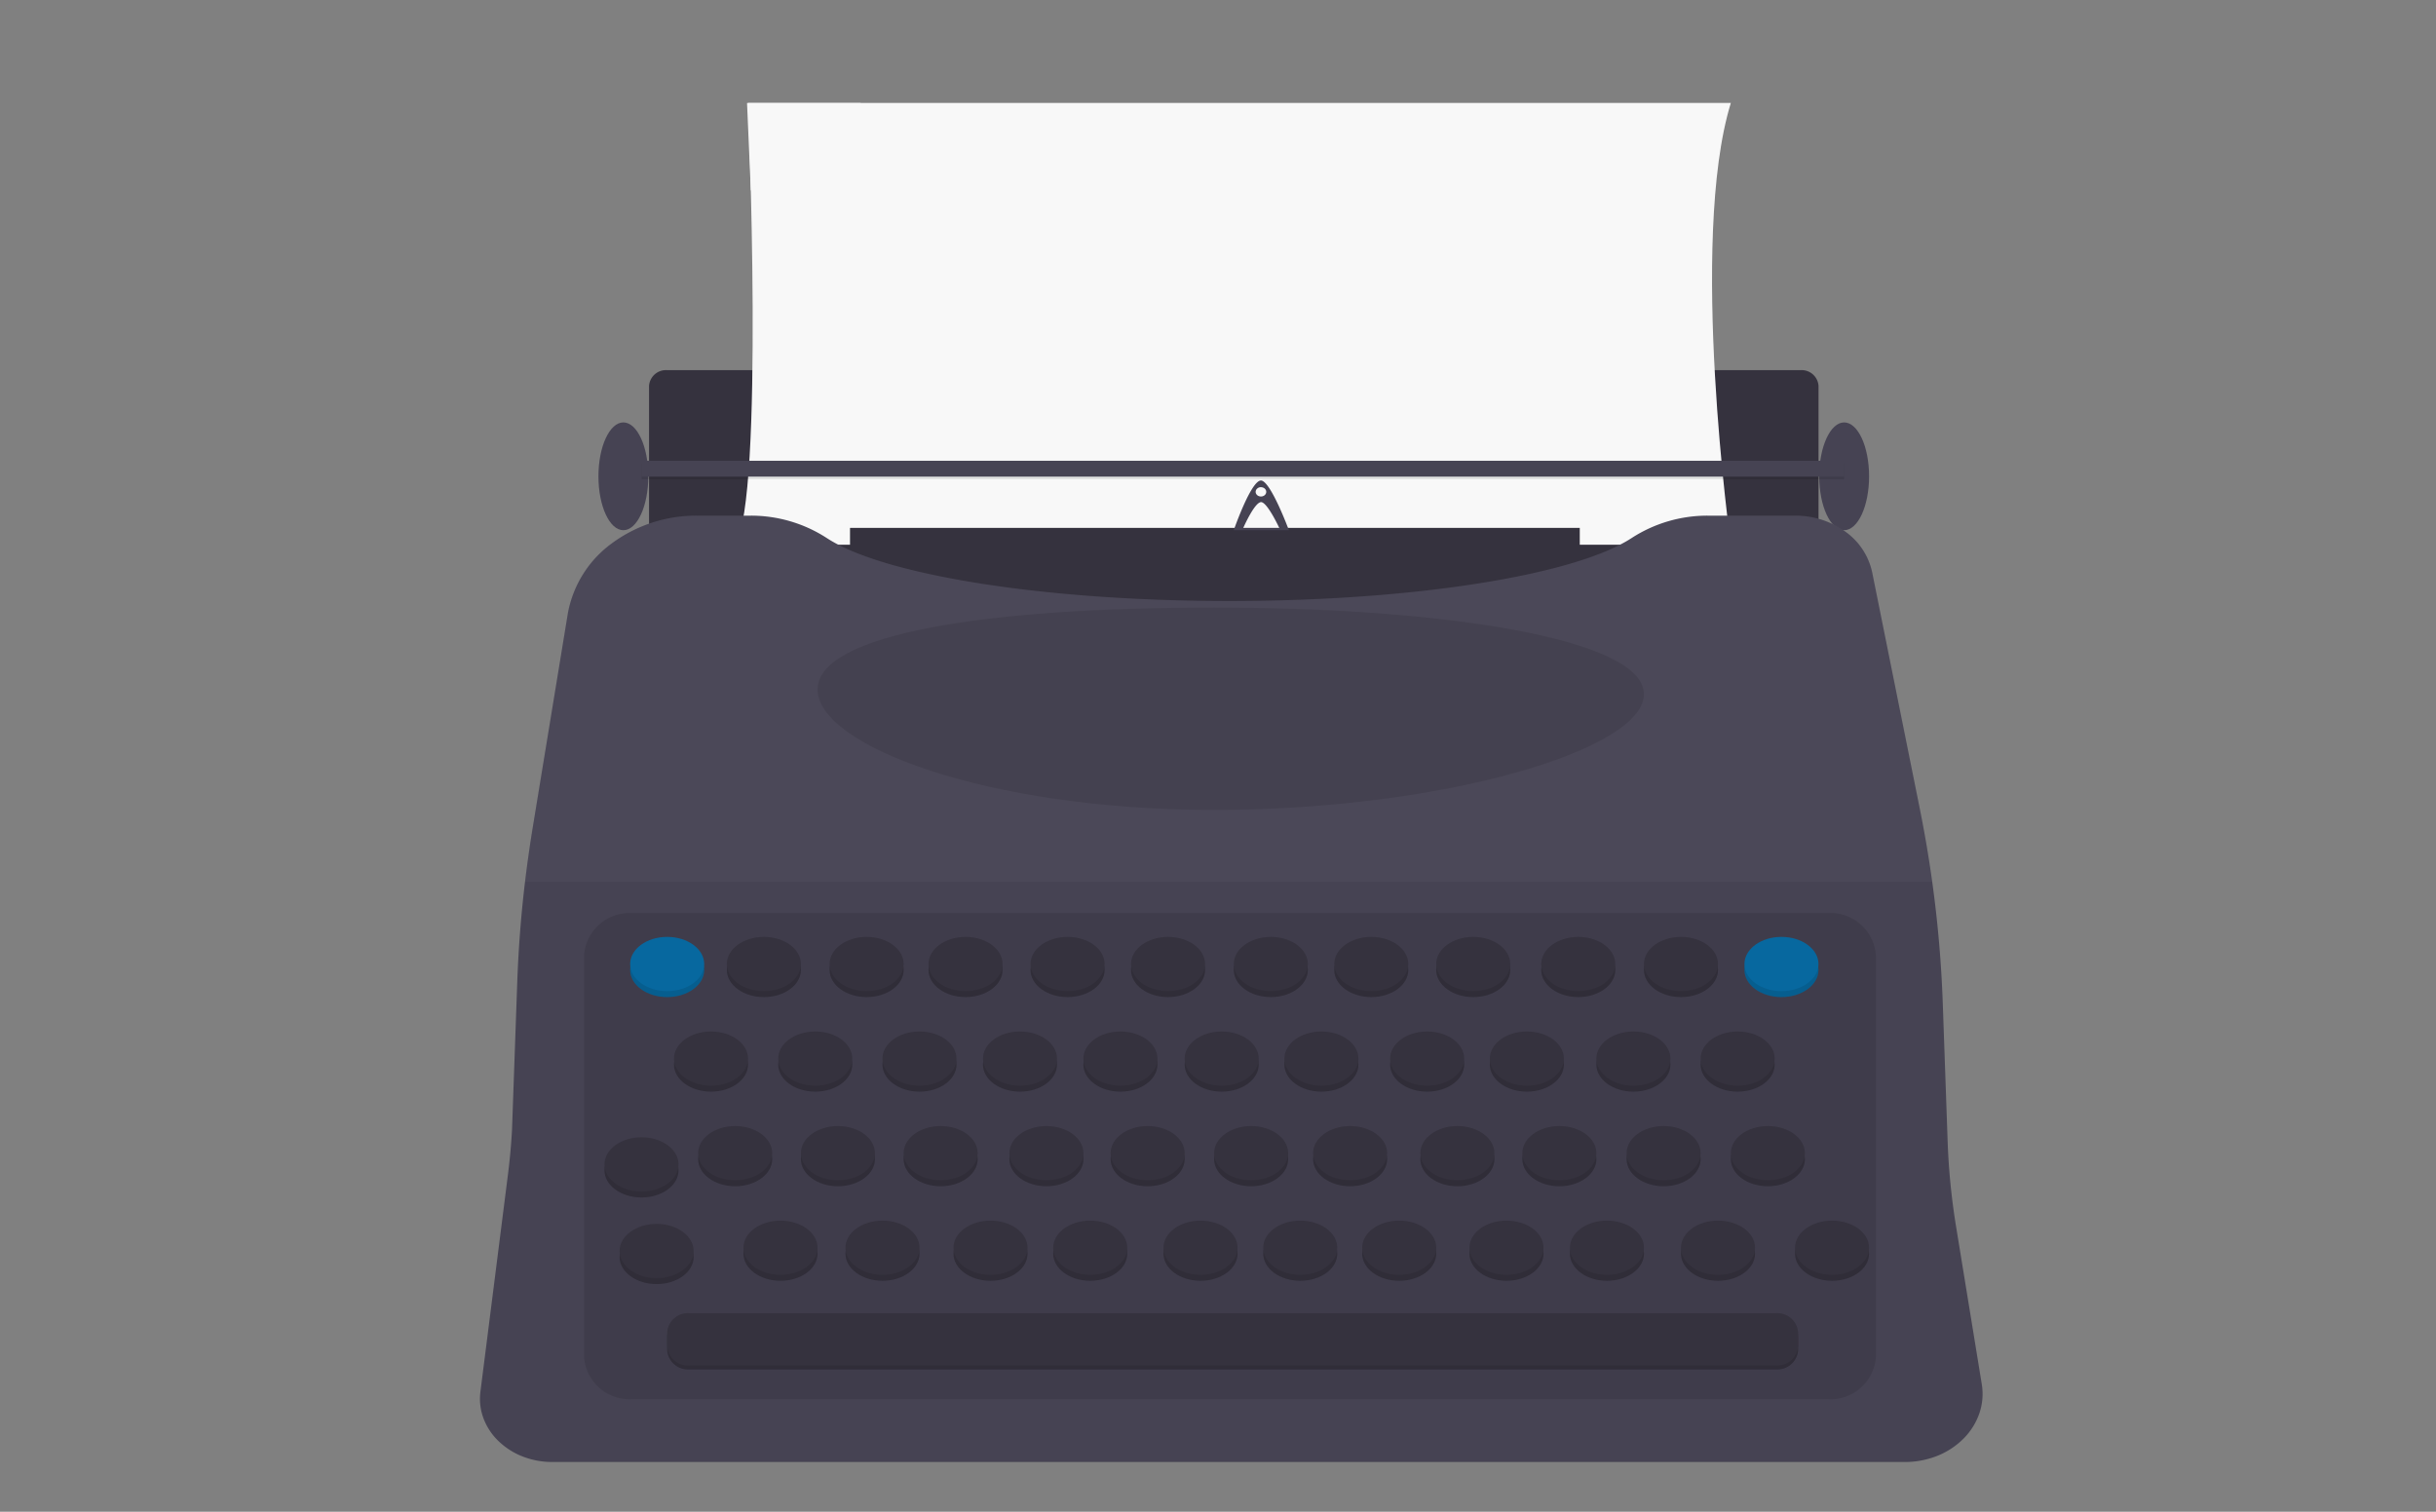<svg xmlns="http://www.w3.org/2000/svg" xmlns:xlink="http://www.w3.org/1999/xlink" width="232" height="144" viewBox="0 0 232 144">
  <rect x="0" y="0" width="232" height="144" fill="#808080" stroke="none"/>
  <defs>
    <clipPath id="clip-path">
      <rect id="Rectángulo_17" data-name="Rectángulo 17" width="232" height="144" transform="translate(0 0.495)" fill="#fff"/>
    </clipPath>
  </defs>
  <g id="logo" transform="translate(0 -0.495)" clip-path="url(#clip-path)">
    <path id="Trazado_13" data-name="Trazado 13" d="M222.4,65.588H114.439a1.613,1.613,0,0,0-1.709,1.5V85.132a1.614,1.614,0,0,0,1.709,1.5H222.4a1.613,1.613,0,0,0,1.709-1.5V67.084A1.613,1.613,0,0,0,222.4,65.588Z" transform="translate(-50.916 -29.835)" fill="#35323e"/>
    <path id="Trazado_14" data-name="Trazado 14" d="M128.914,19.176s1.582,37.67-1.223,42.08h94.823s-4.028-28.976,0-42.08Z" transform="translate(-57.673 -8.872)" fill="#fff"/>
    <path id="Trazado_15" data-name="Trazado 15" d="M128.914,19.176s1.582,37.67-1.223,42.08h94.823s-4.028-28.976,0-42.08Z" transform="translate(-57.673 -8.872)" opacity="0.03"/>
    <path id="Trazado_16" data-name="Trazado 16" d="M217.134,92.99h-69.5v7.559h69.5Z" transform="translate(-66.68 -42.211)" fill="#35323e"/>
    <path id="Trazado_17" data-name="Trazado 17" d="M219.051,181.007H90.231a7.7,7.7,0,0,1-2.8-.524A6.9,6.9,0,0,1,85.113,179a5.878,5.878,0,0,1-1.424-2.178,5.305,5.305,0,0,1-.284-2.5l2.635-20.786q.26-2.073.375-4.155l.5-14.094q.17-4.777.737-9.529.295-2.464.691-4.918l3.388-20.662a10.6,10.6,0,0,1,4.169-6.661,13.519,13.519,0,0,1,8.129-2.654h5.145A13.253,13.253,0,0,1,116.4,93c5.329,3.482,20.469,5.994,38.317,5.994s32.99-2.512,38.331-6a13.253,13.253,0,0,1,7.234-2.131h8.334a8.115,8.115,0,0,1,4.79,1.526,6.4,6.4,0,0,1,2.548,3.865l4.548,22.583q.691,3.444,1.172,6.916a113.268,113.268,0,0,1,1.006,11.6l.461,13.1a64.679,64.679,0,0,0,.809,8.16l2.443,14.983a5.72,5.72,0,0,1-.224,2.755,6.312,6.312,0,0,1-1.512,2.425,7.421,7.421,0,0,1-2.526,1.655A8.331,8.331,0,0,1,219.051,181.007Z" transform="translate(-37.652 -41.249)" fill="#464353"/>
    <path id="Trazado_18" data-name="Trazado 18" d="M219.882,159.909H106.046a4.34,4.34,0,0,0-4.6,4.025v38.251a4.339,4.339,0,0,0,4.6,4.024H219.882a4.339,4.339,0,0,0,4.6-4.024V163.934A4.339,4.339,0,0,0,219.882,159.909Z" transform="translate(-45.821 -72.436)" opacity="0.1"/>
    <path id="Trazado_19" data-name="Trazado 19" d="M112.976,170.241c1.948,0,3.526-1.156,3.526-2.583s-1.578-2.583-3.526-2.583-3.526,1.156-3.526,2.583S111.029,170.241,112.976,170.241Z" transform="translate(-49.435 -74.769)" fill="#07689f"/>
    <path id="Trazado_20" data-name="Trazado 20" d="M112.976,170.241c1.948,0,3.526-1.156,3.526-2.583s-1.578-2.583-3.526-2.583-3.526,1.156-3.526,2.583S111.029,170.241,112.976,170.241Z" transform="translate(-49.435 -74.769)" opacity="0.1"/>
    <path id="Trazado_21" data-name="Trazado 21" d="M112.976,169.208c1.948,0,3.526-1.156,3.526-2.583s-1.578-2.583-3.526-2.583-3.526,1.156-3.526,2.583S111.029,169.208,112.976,169.208Z" transform="translate(-49.435 -74.303)" fill="#07689f"/>
    <path id="Trazado_22" data-name="Trazado 22" d="M120.587,186.67c1.947,0,3.526-1.156,3.526-2.583s-1.579-2.583-3.526-2.583-3.526,1.156-3.526,2.583S118.639,186.67,120.587,186.67Z" transform="translate(-52.872 -82.19)" fill="#35323e"/>
    <path id="Trazado_23" data-name="Trazado 23" d="M120.587,186.67c1.947,0,3.526-1.156,3.526-2.583s-1.579-2.583-3.526-2.583-3.526,1.156-3.526,2.583S118.639,186.67,120.587,186.67Z" transform="translate(-52.872 -82.19)" opacity="0.1"/>
    <path id="Trazado_24" data-name="Trazado 24" d="M120.587,185.637c1.947,0,3.526-1.156,3.526-2.583s-1.579-2.583-3.526-2.583-3.526,1.156-3.526,2.583S118.639,185.637,120.587,185.637Z" transform="translate(-52.872 -81.723)" fill="#35323e"/>
    <path id="Trazado_25" data-name="Trazado 25" d="M124.786,203.1c1.947,0,3.526-1.156,3.526-2.583s-1.579-2.583-3.526-2.583-3.526,1.156-3.526,2.583S122.839,203.1,124.786,203.1Z" transform="translate(-54.769 -89.61)" fill="#35323e"/>
    <path id="Trazado_26" data-name="Trazado 26" d="M124.786,203.1c1.947,0,3.526-1.156,3.526-2.583s-1.579-2.583-3.526-2.583-3.526,1.156-3.526,2.583S122.839,203.1,124.786,203.1Z" transform="translate(-54.769 -89.61)" opacity="0.1"/>
    <path id="Trazado_27" data-name="Trazado 27" d="M124.786,202.066c1.947,0,3.526-1.156,3.526-2.583s-1.579-2.583-3.526-2.583-3.526,1.156-3.526,2.583S122.839,202.066,124.786,202.066Z" transform="translate(-54.769 -89.144)" fill="#35323e"/>
    <path id="Trazado_28" data-name="Trazado 28" d="M108.516,205.052c1.947,0,3.526-1.156,3.526-2.583s-1.579-2.583-3.526-2.583-3.526,1.156-3.526,2.583S106.569,205.052,108.516,205.052Z" transform="translate(-47.42 -90.492)" fill="#35323e"/>
    <path id="Trazado_29" data-name="Trazado 29" d="M108.516,205.052c1.947,0,3.526-1.156,3.526-2.583s-1.579-2.583-3.526-2.583-3.526,1.156-3.526,2.583S106.569,205.052,108.516,205.052Z" transform="translate(-47.42 -90.492)" opacity="0.1"/>
    <path id="Trazado_30" data-name="Trazado 30" d="M108.516,204.019c1.947,0,3.526-1.156,3.526-2.583s-1.579-2.583-3.526-2.583-3.526,1.156-3.526,2.583S106.569,204.019,108.516,204.019Z" transform="translate(-47.42 -90.025)" fill="#35323e"/>
    <path id="Trazado_31" data-name="Trazado 31" d="M132.657,219.525c1.947,0,3.526-1.156,3.526-2.583s-1.579-2.583-3.526-2.583-3.526,1.156-3.526,2.583S130.71,219.525,132.657,219.525Z" transform="translate(-58.324 -97.029)" fill="#35323e"/>
    <path id="Trazado_32" data-name="Trazado 32" d="M132.657,219.525c1.947,0,3.526-1.156,3.526-2.583s-1.579-2.583-3.526-2.583-3.526,1.156-3.526,2.583S130.71,219.525,132.657,219.525Z" transform="translate(-58.324 -97.029)" opacity="0.1"/>
    <path id="Trazado_33" data-name="Trazado 33" d="M132.657,218.492c1.947,0,3.526-1.156,3.526-2.583s-1.579-2.583-3.526-2.583-3.526,1.156-3.526,2.583S130.71,218.492,132.657,218.492Z" transform="translate(-58.324 -96.562)" fill="#35323e"/>
    <path id="Trazado_34" data-name="Trazado 34" d="M111.141,220.1c1.947,0,3.526-1.156,3.526-2.583s-1.579-2.583-3.526-2.583-3.526,1.156-3.526,2.583S109.194,220.1,111.141,220.1Z" transform="translate(-48.606 -97.29)" fill="#35323e"/>
    <path id="Trazado_35" data-name="Trazado 35" d="M111.141,220.1c1.947,0,3.526-1.156,3.526-2.583s-1.579-2.583-3.526-2.583-3.526,1.156-3.526,2.583S109.194,220.1,111.141,220.1Z" transform="translate(-48.606 -97.29)" opacity="0.1"/>
    <path id="Trazado_36" data-name="Trazado 36" d="M111.141,219.065c1.947,0,3.526-1.156,3.526-2.583s-1.579-2.583-3.526-2.583-3.526,1.156-3.526,2.583S109.194,219.065,111.141,219.065Z" transform="translate(-48.606 -96.822)" fill="#35323e"/>
    <path id="Trazado_37" data-name="Trazado 37" d="M150.372,219.525c1.947,0,3.526-1.156,3.526-2.583s-1.579-2.583-3.526-2.583-3.526,1.156-3.526,2.583S148.425,219.525,150.372,219.525Z" transform="translate(-66.325 -97.029)" fill="#35323e"/>
    <path id="Trazado_38" data-name="Trazado 38" d="M150.372,219.525c1.947,0,3.526-1.156,3.526-2.583s-1.579-2.583-3.526-2.583-3.526,1.156-3.526,2.583S148.425,219.525,150.372,219.525Z" transform="translate(-66.325 -97.029)" opacity="0.1"/>
    <path id="Trazado_39" data-name="Trazado 39" d="M150.372,218.492c1.947,0,3.526-1.156,3.526-2.583s-1.579-2.583-3.526-2.583-3.526,1.156-3.526,2.583S148.425,218.492,150.372,218.492Z" transform="translate(-66.325 -96.562)" fill="#35323e"/>
    <path id="Trazado_40" data-name="Trazado 40" d="M169.134,219.525c1.947,0,3.526-1.156,3.526-2.583s-1.579-2.583-3.526-2.583-3.526,1.156-3.526,2.583S167.186,219.525,169.134,219.525Z" transform="translate(-74.799 -97.029)" fill="#35323e"/>
    <path id="Trazado_41" data-name="Trazado 41" d="M169.134,219.525c1.947,0,3.526-1.156,3.526-2.583s-1.579-2.583-3.526-2.583-3.526,1.156-3.526,2.583S167.186,219.525,169.134,219.525Z" transform="translate(-74.799 -97.029)" opacity="0.1"/>
    <path id="Trazado_42" data-name="Trazado 42" d="M169.134,218.492c1.947,0,3.526-1.156,3.526-2.583s-1.579-2.583-3.526-2.583-3.526,1.156-3.526,2.583S167.186,218.492,169.134,218.492Z" transform="translate(-74.799 -96.562)" fill="#35323e"/>
    <path id="Trazado_43" data-name="Trazado 43" d="M186.454,219.525c1.947,0,3.526-1.156,3.526-2.583s-1.579-2.583-3.526-2.583-3.526,1.156-3.526,2.583S184.507,219.525,186.454,219.525Z" transform="translate(-82.622 -97.029)" fill="#35323e"/>
    <path id="Trazado_44" data-name="Trazado 44" d="M186.454,219.525c1.947,0,3.526-1.156,3.526-2.583s-1.579-2.583-3.526-2.583-3.526,1.156-3.526,2.583S184.507,219.525,186.454,219.525Z" transform="translate(-82.622 -97.029)" opacity="0.1"/>
    <path id="Trazado_45" data-name="Trazado 45" d="M186.454,218.492c1.947,0,3.526-1.156,3.526-2.583s-1.579-2.583-3.526-2.583-3.526,1.156-3.526,2.583S184.507,218.492,186.454,218.492Z" transform="translate(-82.622 -96.562)" fill="#35323e"/>
    <path id="Trazado_46" data-name="Trazado 46" d="M205.61,219.525c1.947,0,3.526-1.156,3.526-2.583s-1.579-2.583-3.526-2.583-3.526,1.156-3.526,2.583S203.663,219.525,205.61,219.525Z" transform="translate(-91.274 -97.029)" fill="#35323e"/>
    <path id="Trazado_47" data-name="Trazado 47" d="M205.61,219.525c1.947,0,3.526-1.156,3.526-2.583s-1.579-2.583-3.526-2.583-3.526,1.156-3.526,2.583S203.663,219.525,205.61,219.525Z" transform="translate(-91.274 -97.029)" opacity="0.1"/>
    <path id="Trazado_48" data-name="Trazado 48" d="M205.61,218.492c1.947,0,3.526-1.156,3.526-2.583s-1.579-2.583-3.526-2.583-3.526,1.156-3.526,2.583S203.663,218.492,205.61,218.492Z" transform="translate(-91.274 -96.562)" fill="#35323e"/>
    <path id="Trazado_49" data-name="Trazado 49" d="M222.931,219.525c1.947,0,3.526-1.156,3.526-2.583s-1.579-2.583-3.526-2.583-3.526,1.156-3.526,2.583S220.983,219.525,222.931,219.525Z" transform="translate(-99.097 -97.029)" fill="#35323e"/>
    <path id="Trazado_50" data-name="Trazado 50" d="M222.931,219.525c1.947,0,3.526-1.156,3.526-2.583s-1.579-2.583-3.526-2.583-3.526,1.156-3.526,2.583S220.983,219.525,222.931,219.525Z" transform="translate(-99.097 -97.029)" opacity="0.1"/>
    <path id="Trazado_51" data-name="Trazado 51" d="M222.931,218.492c1.947,0,3.526-1.156,3.526-2.583s-1.579-2.583-3.526-2.583-3.526,1.156-3.526,2.583S220.983,218.492,222.931,218.492Z" transform="translate(-99.097 -96.562)" fill="#35323e"/>
    <path id="Trazado_52" data-name="Trazado 52" d="M240.117,219.525c1.947,0,3.526-1.156,3.526-2.583s-1.579-2.583-3.526-2.583-3.526,1.156-3.526,2.583S238.169,219.525,240.117,219.525Z" transform="translate(-106.859 -97.029)" fill="#35323e"/>
    <path id="Trazado_53" data-name="Trazado 53" d="M240.117,219.525c1.947,0,3.526-1.156,3.526-2.583s-1.579-2.583-3.526-2.583-3.526,1.156-3.526,2.583S238.169,219.525,240.117,219.525Z" transform="translate(-106.859 -97.029)" opacity="0.1"/>
    <path id="Trazado_54" data-name="Trazado 54" d="M240.117,218.492c1.947,0,3.526-1.156,3.526-2.583s-1.579-2.583-3.526-2.583-3.526,1.156-3.526,2.583S238.169,218.492,240.117,218.492Z" transform="translate(-106.859 -96.562)" fill="#35323e"/>
    <path id="Trazado_55" data-name="Trazado 55" d="M258.752,219.525c1.947,0,3.526-1.156,3.526-2.583s-1.579-2.583-3.526-2.583-3.526,1.156-3.526,2.583S256.8,219.525,258.752,219.525Z" transform="translate(-115.276 -97.029)" fill="#35323e"/>
    <path id="Trazado_56" data-name="Trazado 56" d="M258.752,219.525c1.947,0,3.526-1.156,3.526-2.583s-1.579-2.583-3.526-2.583-3.526,1.156-3.526,2.583S256.8,219.525,258.752,219.525Z" transform="translate(-115.276 -97.029)" opacity="0.1"/>
    <path id="Trazado_57" data-name="Trazado 57" d="M258.752,218.492c1.947,0,3.526-1.156,3.526-2.583s-1.579-2.583-3.526-2.583-3.526,1.156-3.526,2.583S256.8,218.492,258.752,218.492Z" transform="translate(-115.276 -96.562)" fill="#35323e"/>
    <path id="Trazado_58" data-name="Trazado 58" d="M276.2,219.525c1.947,0,3.526-1.156,3.526-2.583s-1.579-2.583-3.526-2.583-3.526,1.156-3.526,2.583S274.255,219.525,276.2,219.525Z" transform="translate(-123.158 -97.029)" fill="#35323e"/>
    <path id="Trazado_59" data-name="Trazado 59" d="M276.2,219.525c1.947,0,3.526-1.156,3.526-2.583s-1.579-2.583-3.526-2.583-3.526,1.156-3.526,2.583S274.255,219.525,276.2,219.525Z" transform="translate(-123.158 -97.029)" opacity="0.1"/>
    <path id="Trazado_60" data-name="Trazado 60" d="M276.2,218.492c1.947,0,3.526-1.156,3.526-2.583s-1.579-2.583-3.526-2.583-3.526,1.156-3.526,2.583S274.255,218.492,276.2,218.492Z" transform="translate(-123.158 -96.562)" fill="#35323e"/>
    <path id="Trazado_61" data-name="Trazado 61" d="M295.489,219.525c1.947,0,3.526-1.156,3.526-2.583s-1.579-2.583-3.526-2.583-3.526,1.156-3.526,2.583S293.541,219.525,295.489,219.525Z" transform="translate(-131.869 -97.029)" fill="#35323e"/>
    <path id="Trazado_62" data-name="Trazado 62" d="M295.489,219.525c1.947,0,3.526-1.156,3.526-2.583s-1.579-2.583-3.526-2.583-3.526,1.156-3.526,2.583S293.541,219.525,295.489,219.525Z" transform="translate(-131.869 -97.029)" opacity="0.1"/>
    <path id="Trazado_63" data-name="Trazado 63" d="M295.489,218.492c1.947,0,3.526-1.156,3.526-2.583s-1.579-2.583-3.526-2.583-3.526,1.156-3.526,2.583S293.541,218.492,295.489,218.492Z" transform="translate(-131.869 -96.562)" fill="#35323e"/>
    <path id="Trazado_64" data-name="Trazado 64" d="M315.3,219.525c1.947,0,3.526-1.156,3.526-2.583s-1.579-2.583-3.526-2.583-3.526,1.156-3.526,2.583S313.357,219.525,315.3,219.525Z" transform="translate(-140.819 -97.029)" fill="#35323e"/>
    <path id="Trazado_65" data-name="Trazado 65" d="M315.3,219.525c1.947,0,3.526-1.156,3.526-2.583s-1.579-2.583-3.526-2.583-3.526,1.156-3.526,2.583S313.357,219.525,315.3,219.525Z" transform="translate(-140.819 -97.029)" opacity="0.1"/>
    <path id="Trazado_66" data-name="Trazado 66" d="M315.3,218.492c1.947,0,3.526-1.156,3.526-2.583s-1.579-2.583-3.526-2.583-3.526,1.156-3.526,2.583S313.357,218.492,315.3,218.492Z" transform="translate(-140.819 -96.562)" fill="#35323e"/>
    <path id="Trazado_67" data-name="Trazado 67" d="M142.632,203.1c1.947,0,3.526-1.156,3.526-2.583s-1.579-2.583-3.526-2.583-3.526,1.156-3.526,2.583S140.685,203.1,142.632,203.1Z" transform="translate(-62.829 -89.61)" fill="#35323e"/>
    <path id="Trazado_68" data-name="Trazado 68" d="M142.632,203.1c1.947,0,3.526-1.156,3.526-2.583s-1.579-2.583-3.526-2.583-3.526,1.156-3.526,2.583S140.685,203.1,142.632,203.1Z" transform="translate(-62.829 -89.61)" opacity="0.1"/>
    <path id="Trazado_69" data-name="Trazado 69" d="M142.632,202.066c1.947,0,3.526-1.156,3.526-2.583s-1.579-2.583-3.526-2.583-3.526,1.156-3.526,2.583S140.685,202.066,142.632,202.066Z" transform="translate(-62.829 -89.144)" fill="#35323e"/>
    <path id="Trazado_70" data-name="Trazado 70" d="M160.473,203.1c1.948,0,3.526-1.156,3.526-2.583s-1.578-2.583-3.526-2.583-3.526,1.156-3.526,2.583S158.526,203.1,160.473,203.1Z" transform="translate(-70.887 -89.61)" fill="#35323e"/>
    <path id="Trazado_71" data-name="Trazado 71" d="M160.473,203.1c1.948,0,3.526-1.156,3.526-2.583s-1.578-2.583-3.526-2.583-3.526,1.156-3.526,2.583S158.526,203.1,160.473,203.1Z" transform="translate(-70.887 -89.61)" opacity="0.1"/>
    <path id="Trazado_72" data-name="Trazado 72" d="M160.473,202.066c1.948,0,3.526-1.156,3.526-2.583s-1.578-2.583-3.526-2.583-3.526,1.156-3.526,2.583S158.526,202.066,160.473,202.066Z" transform="translate(-70.887 -89.144)" fill="#35323e"/>
    <path id="Trazado_73" data-name="Trazado 73" d="M178.844,203.1c1.947,0,3.526-1.156,3.526-2.583s-1.579-2.583-3.526-2.583-3.526,1.156-3.526,2.583S176.9,203.1,178.844,203.1Z" transform="translate(-79.185 -89.61)" fill="#35323e"/>
    <path id="Trazado_74" data-name="Trazado 74" d="M178.844,203.1c1.947,0,3.526-1.156,3.526-2.583s-1.579-2.583-3.526-2.583-3.526,1.156-3.526,2.583S176.9,203.1,178.844,203.1Z" transform="translate(-79.185 -89.61)" opacity="0.1"/>
    <path id="Trazado_75" data-name="Trazado 75" d="M178.844,202.066c1.947,0,3.526-1.156,3.526-2.583s-1.579-2.583-3.526-2.583-3.526,1.156-3.526,2.583S176.9,202.066,178.844,202.066Z" transform="translate(-79.185 -89.144)" fill="#35323e"/>
    <path id="Trazado_76" data-name="Trazado 76" d="M196.425,203.1c1.947,0,3.526-1.156,3.526-2.583s-1.579-2.583-3.526-2.583-3.526,1.156-3.526,2.583S194.478,203.1,196.425,203.1Z" transform="translate(-87.125 -89.61)" fill="#35323e"/>
    <path id="Trazado_77" data-name="Trazado 77" d="M196.425,203.1c1.947,0,3.526-1.156,3.526-2.583s-1.579-2.583-3.526-2.583-3.526,1.156-3.526,2.583S194.478,203.1,196.425,203.1Z" transform="translate(-87.125 -89.61)" opacity="0.1"/>
    <path id="Trazado_78" data-name="Trazado 78" d="M196.425,202.066c1.947,0,3.526-1.156,3.526-2.583s-1.579-2.583-3.526-2.583-3.526,1.156-3.526,2.583S194.478,202.066,196.425,202.066Z" transform="translate(-87.125 -89.144)" fill="#35323e"/>
    <path id="Trazado_79" data-name="Trazado 79" d="M214.4,203.1c1.948,0,3.526-1.156,3.526-2.583s-1.579-2.583-3.526-2.583-3.526,1.156-3.526,2.583S212.453,203.1,214.4,203.1Z" transform="translate(-95.244 -89.61)" fill="#35323e"/>
    <path id="Trazado_80" data-name="Trazado 80" d="M214.4,203.1c1.948,0,3.526-1.156,3.526-2.583s-1.579-2.583-3.526-2.583-3.526,1.156-3.526,2.583S212.453,203.1,214.4,203.1Z" transform="translate(-95.244 -89.61)" opacity="0.1"/>
    <path id="Trazado_81" data-name="Trazado 81" d="M214.4,202.066c1.948,0,3.526-1.156,3.526-2.583s-1.579-2.583-3.526-2.583-3.526,1.156-3.526,2.583S212.453,202.066,214.4,202.066Z" transform="translate(-95.244 -89.144)" fill="#35323e"/>
    <path id="Trazado_82" data-name="Trazado 82" d="M231.591,203.1c1.947,0,3.526-1.156,3.526-2.583s-1.579-2.583-3.526-2.583-3.526,1.156-3.526,2.583S229.644,203.1,231.591,203.1Z" transform="translate(-103.008 -89.61)" fill="#35323e"/>
    <path id="Trazado_83" data-name="Trazado 83" d="M231.591,203.1c1.947,0,3.526-1.156,3.526-2.583s-1.579-2.583-3.526-2.583-3.526,1.156-3.526,2.583S229.644,203.1,231.591,203.1Z" transform="translate(-103.008 -89.61)" opacity="0.1"/>
    <path id="Trazado_84" data-name="Trazado 84" d="M231.591,202.066c1.947,0,3.526-1.156,3.526-2.583s-1.579-2.583-3.526-2.583-3.526,1.156-3.526,2.583S229.644,202.066,231.591,202.066Z" transform="translate(-103.008 -89.144)" fill="#35323e"/>
    <path id="Trazado_85" data-name="Trazado 85" d="M250.222,203.1c1.947,0,3.526-1.156,3.526-2.583s-1.579-2.583-3.526-2.583-3.526,1.156-3.526,2.583S248.275,203.1,250.222,203.1Z" transform="translate(-111.423 -89.61)" fill="#35323e"/>
    <path id="Trazado_86" data-name="Trazado 86" d="M250.222,203.1c1.947,0,3.526-1.156,3.526-2.583s-1.579-2.583-3.526-2.583-3.526,1.156-3.526,2.583S248.275,203.1,250.222,203.1Z" transform="translate(-111.423 -89.61)" opacity="0.1"/>
    <path id="Trazado_87" data-name="Trazado 87" d="M250.222,202.066c1.947,0,3.526-1.156,3.526-2.583s-1.579-2.583-3.526-2.583-3.526,1.156-3.526,2.583S248.275,202.066,250.222,202.066Z" transform="translate(-111.423 -89.144)" fill="#35323e"/>
    <path id="Trazado_88" data-name="Trazado 88" d="M267.937,203.1c1.947,0,3.526-1.156,3.526-2.583s-1.579-2.583-3.526-2.583-3.526,1.156-3.526,2.583S265.99,203.1,267.937,203.1Z" transform="translate(-119.425 -89.61)" fill="#35323e"/>
    <path id="Trazado_89" data-name="Trazado 89" d="M267.937,203.1c1.947,0,3.526-1.156,3.526-2.583s-1.579-2.583-3.526-2.583-3.526,1.156-3.526,2.583S265.99,203.1,267.937,203.1Z" transform="translate(-119.425 -89.61)" opacity="0.1"/>
    <path id="Trazado_90" data-name="Trazado 90" d="M267.937,202.066c1.947,0,3.526-1.156,3.526-2.583s-1.579-2.583-3.526-2.583-3.526,1.156-3.526,2.583S265.99,202.066,267.937,202.066Z" transform="translate(-119.425 -89.144)" fill="#35323e"/>
    <path id="Trazado_91" data-name="Trazado 91" d="M286.043,203.1c1.947,0,3.526-1.156,3.526-2.583s-1.579-2.583-3.526-2.583-3.526,1.156-3.526,2.583S284.1,203.1,286.043,203.1Z" transform="translate(-127.602 -89.61)" fill="#35323e"/>
    <path id="Trazado_92" data-name="Trazado 92" d="M286.043,203.1c1.947,0,3.526-1.156,3.526-2.583s-1.579-2.583-3.526-2.583-3.526,1.156-3.526,2.583S284.1,203.1,286.043,203.1Z" transform="translate(-127.602 -89.61)" opacity="0.1"/>
    <path id="Trazado_93" data-name="Trazado 93" d="M286.043,202.066c1.947,0,3.526-1.156,3.526-2.583s-1.579-2.583-3.526-2.583-3.526,1.156-3.526,2.583S284.1,202.066,286.043,202.066Z" transform="translate(-127.602 -89.144)" fill="#35323e"/>
    <path id="Trazado_94" data-name="Trazado 94" d="M304.149,203.1c1.947,0,3.526-1.156,3.526-2.583s-1.579-2.583-3.526-2.583-3.526,1.156-3.526,2.583S302.2,203.1,304.149,203.1Z" transform="translate(-135.78 -89.61)" fill="#35323e"/>
    <path id="Trazado_95" data-name="Trazado 95" d="M304.149,203.1c1.947,0,3.526-1.156,3.526-2.583s-1.579-2.583-3.526-2.583-3.526,1.156-3.526,2.583S302.2,203.1,304.149,203.1Z" transform="translate(-135.78 -89.61)" opacity="0.1"/>
    <path id="Trazado_96" data-name="Trazado 96" d="M304.149,202.066c1.947,0,3.526-1.156,3.526-2.583s-1.579-2.583-3.526-2.583-3.526,1.156-3.526,2.583S302.2,202.066,304.149,202.066Z" transform="translate(-135.78 -89.144)" fill="#35323e"/>
    <path id="Trazado_97" data-name="Trazado 97" d="M138.692,186.67c1.947,0,3.526-1.156,3.526-2.583s-1.579-2.583-3.526-2.583-3.526,1.156-3.526,2.583S136.745,186.67,138.692,186.67Z" transform="translate(-61.049 -82.19)" fill="#35323e"/>
    <path id="Trazado_98" data-name="Trazado 98" d="M138.692,186.67c1.947,0,3.526-1.156,3.526-2.583s-1.579-2.583-3.526-2.583-3.526,1.156-3.526,2.583S136.745,186.67,138.692,186.67Z" transform="translate(-61.049 -82.19)" opacity="0.1"/>
    <path id="Trazado_99" data-name="Trazado 99" d="M138.692,185.637c1.947,0,3.526-1.156,3.526-2.583s-1.579-2.583-3.526-2.583-3.526,1.156-3.526,2.583S136.745,185.637,138.692,185.637Z" transform="translate(-61.049 -81.723)" fill="#35323e"/>
    <path id="Trazado_100" data-name="Trazado 100" d="M156.8,186.67c1.947,0,3.526-1.156,3.526-2.583S158.75,181.5,156.8,181.5s-3.526,1.156-3.526,2.583S154.855,186.67,156.8,186.67Z" transform="translate(-69.23 -82.19)" fill="#35323e"/>
    <path id="Trazado_101" data-name="Trazado 101" d="M156.8,186.67c1.947,0,3.526-1.156,3.526-2.583S158.75,181.5,156.8,181.5s-3.526,1.156-3.526,2.583S154.855,186.67,156.8,186.67Z" transform="translate(-69.23 -82.19)" opacity="0.1"/>
    <path id="Trazado_102" data-name="Trazado 102" d="M156.8,185.637c1.947,0,3.526-1.156,3.526-2.583s-1.579-2.583-3.526-2.583-3.526,1.156-3.526,2.583S154.855,185.637,156.8,185.637Z" transform="translate(-69.23 -81.723)" fill="#35323e"/>
    <path id="Trazado_103" data-name="Trazado 103" d="M174.253,186.67c1.948,0,3.526-1.156,3.526-2.583s-1.578-2.583-3.526-2.583-3.526,1.156-3.526,2.583S172.306,186.67,174.253,186.67Z" transform="translate(-77.111 -82.19)" fill="#35323e"/>
    <path id="Trazado_104" data-name="Trazado 104" d="M174.253,186.67c1.948,0,3.526-1.156,3.526-2.583s-1.578-2.583-3.526-2.583-3.526,1.156-3.526,2.583S172.306,186.67,174.253,186.67Z" transform="translate(-77.111 -82.19)" opacity="0.1"/>
    <path id="Trazado_105" data-name="Trazado 105" d="M174.253,185.637c1.948,0,3.526-1.156,3.526-2.583s-1.578-2.583-3.526-2.583-3.526,1.156-3.526,2.583S172.306,185.637,174.253,185.637Z" transform="translate(-77.111 -81.723)" fill="#35323e"/>
    <path id="Trazado_106" data-name="Trazado 106" d="M191.7,186.67c1.947,0,3.526-1.156,3.526-2.583s-1.579-2.583-3.526-2.583-3.526,1.156-3.526,2.583S189.757,186.67,191.7,186.67Z" transform="translate(-84.993 -82.19)" fill="#35323e"/>
    <path id="Trazado_107" data-name="Trazado 107" d="M191.7,186.67c1.947,0,3.526-1.156,3.526-2.583s-1.579-2.583-3.526-2.583-3.526,1.156-3.526,2.583S189.757,186.67,191.7,186.67Z" transform="translate(-84.993 -82.19)" opacity="0.1"/>
    <path id="Trazado_108" data-name="Trazado 108" d="M191.7,185.637c1.947,0,3.526-1.156,3.526-2.583s-1.579-2.583-3.526-2.583-3.526,1.156-3.526,2.583S189.757,185.637,191.7,185.637Z" transform="translate(-84.993 -81.723)" fill="#35323e"/>
    <path id="Trazado_109" data-name="Trazado 109" d="M209.285,186.67c1.947,0,3.526-1.156,3.526-2.583s-1.579-2.583-3.526-2.583-3.526,1.156-3.526,2.583S207.338,186.67,209.285,186.67Z" transform="translate(-92.934 -82.19)" fill="#35323e"/>
    <path id="Trazado_110" data-name="Trazado 110" d="M209.285,186.67c1.947,0,3.526-1.156,3.526-2.583s-1.579-2.583-3.526-2.583-3.526,1.156-3.526,2.583S207.338,186.67,209.285,186.67Z" transform="translate(-92.934 -82.19)" opacity="0.1"/>
    <path id="Trazado_111" data-name="Trazado 111" d="M209.285,185.637c1.947,0,3.526-1.156,3.526-2.583s-1.579-2.583-3.526-2.583-3.526,1.156-3.526,2.583S207.338,185.637,209.285,185.637Z" transform="translate(-92.934 -81.723)" fill="#35323e"/>
    <path id="Trazado_112" data-name="Trazado 112" d="M226.605,186.67c1.947,0,3.526-1.156,3.526-2.583s-1.579-2.583-3.526-2.583-3.526,1.156-3.526,2.583S224.658,186.67,226.605,186.67Z" transform="translate(-100.757 -82.19)" fill="#35323e"/>
    <path id="Trazado_113" data-name="Trazado 113" d="M226.605,186.67c1.947,0,3.526-1.156,3.526-2.583s-1.579-2.583-3.526-2.583-3.526,1.156-3.526,2.583S224.658,186.67,226.605,186.67Z" transform="translate(-100.757 -82.19)" opacity="0.1"/>
    <path id="Trazado_114" data-name="Trazado 114" d="M226.605,185.637c1.947,0,3.526-1.156,3.526-2.583s-1.579-2.583-3.526-2.583-3.526,1.156-3.526,2.583S224.658,185.637,226.605,185.637Z" transform="translate(-100.757 -81.723)" fill="#35323e"/>
    <path id="Trazado_115" data-name="Trazado 115" d="M244.972,186.67c1.947,0,3.526-1.156,3.526-2.583s-1.579-2.583-3.526-2.583-3.526,1.156-3.526,2.583S243.025,186.67,244.972,186.67Z" transform="translate(-109.052 -82.19)" fill="#35323e"/>
    <path id="Trazado_116" data-name="Trazado 116" d="M244.972,186.67c1.947,0,3.526-1.156,3.526-2.583s-1.579-2.583-3.526-2.583-3.526,1.156-3.526,2.583S243.025,186.67,244.972,186.67Z" transform="translate(-109.052 -82.19)" opacity="0.1"/>
    <path id="Trazado_117" data-name="Trazado 117" d="M244.972,185.637c1.947,0,3.526-1.156,3.526-2.583s-1.579-2.583-3.526-2.583-3.526,1.156-3.526,2.583S243.025,185.637,244.972,185.637Z" transform="translate(-109.052 -81.723)" fill="#35323e"/>
    <path id="Trazado_118" data-name="Trazado 118" d="M262.292,186.67c1.948,0,3.526-1.156,3.526-2.583s-1.578-2.583-3.526-2.583-3.526,1.156-3.526,2.583S260.345,186.67,262.292,186.67Z" transform="translate(-116.875 -82.19)" fill="#35323e"/>
    <path id="Trazado_119" data-name="Trazado 119" d="M262.292,186.67c1.948,0,3.526-1.156,3.526-2.583s-1.578-2.583-3.526-2.583-3.526,1.156-3.526,2.583S260.345,186.67,262.292,186.67Z" transform="translate(-116.875 -82.19)" opacity="0.1"/>
    <path id="Trazado_120" data-name="Trazado 120" d="M262.292,185.637c1.948,0,3.526-1.156,3.526-2.583s-1.578-2.583-3.526-2.583-3.526,1.156-3.526,2.583S260.345,185.637,262.292,185.637Z" transform="translate(-116.875 -81.723)" fill="#35323e"/>
    <path id="Trazado_121" data-name="Trazado 121" d="M280.793,186.67c1.947,0,3.526-1.156,3.526-2.583s-1.579-2.583-3.526-2.583-3.526,1.156-3.526,2.583S278.846,186.67,280.793,186.67Z" transform="translate(-125.231 -82.19)" fill="#35323e"/>
    <path id="Trazado_122" data-name="Trazado 122" d="M280.793,186.67c1.947,0,3.526-1.156,3.526-2.583s-1.579-2.583-3.526-2.583-3.526,1.156-3.526,2.583S278.846,186.67,280.793,186.67Z" transform="translate(-125.231 -82.19)" opacity="0.1"/>
    <path id="Trazado_123" data-name="Trazado 123" d="M280.793,185.637c1.947,0,3.526-1.156,3.526-2.583s-1.579-2.583-3.526-2.583-3.526,1.156-3.526,2.583S278.846,185.637,280.793,185.637Z" transform="translate(-125.231 -81.723)" fill="#35323e"/>
    <path id="Trazado_124" data-name="Trazado 124" d="M298.9,186.67c1.947,0,3.526-1.156,3.526-2.583s-1.579-2.583-3.526-2.583-3.526,1.156-3.526,2.583S296.952,186.67,298.9,186.67Z" transform="translate(-133.409 -82.19)" fill="#35323e"/>
    <path id="Trazado_125" data-name="Trazado 125" d="M298.9,186.67c1.947,0,3.526-1.156,3.526-2.583s-1.579-2.583-3.526-2.583-3.526,1.156-3.526,2.583S296.952,186.67,298.9,186.67Z" transform="translate(-133.409 -82.19)" opacity="0.1"/>
    <path id="Trazado_126" data-name="Trazado 126" d="M298.9,185.637c1.947,0,3.526-1.156,3.526-2.583s-1.579-2.583-3.526-2.583-3.526,1.156-3.526,2.583S296.952,185.637,298.9,185.637Z" transform="translate(-133.409 -81.723)" fill="#35323e"/>
    <path id="Trazado_127" data-name="Trazado 127" d="M129.772,170.241c1.947,0,3.526-1.156,3.526-2.583s-1.579-2.583-3.526-2.583-3.526,1.156-3.526,2.583S127.825,170.241,129.772,170.241Z" transform="translate(-57.021 -74.769)" fill="#35323e"/>
    <path id="Trazado_128" data-name="Trazado 128" d="M129.772,170.241c1.947,0,3.526-1.156,3.526-2.583s-1.579-2.583-3.526-2.583-3.526,1.156-3.526,2.583S127.825,170.241,129.772,170.241Z" transform="translate(-57.021 -74.769)" opacity="0.1"/>
    <path id="Trazado_129" data-name="Trazado 129" d="M129.772,169.208c1.947,0,3.526-1.156,3.526-2.583s-1.579-2.583-3.526-2.583-3.526,1.156-3.526,2.583S127.825,169.208,129.772,169.208Z" transform="translate(-57.021 -74.303)" fill="#35323e"/>
    <path id="Trazado_130" data-name="Trazado 130" d="M147.617,170.241c1.948,0,3.526-1.156,3.526-2.583s-1.578-2.583-3.526-2.583-3.526,1.156-3.526,2.583S145.67,170.241,147.617,170.241Z" transform="translate(-65.081 -74.769)" fill="#35323e"/>
    <path id="Trazado_131" data-name="Trazado 131" d="M147.617,170.241c1.948,0,3.526-1.156,3.526-2.583s-1.578-2.583-3.526-2.583-3.526,1.156-3.526,2.583S145.67,170.241,147.617,170.241Z" transform="translate(-65.081 -74.769)" opacity="0.1"/>
    <path id="Trazado_132" data-name="Trazado 132" d="M147.617,169.208c1.948,0,3.526-1.156,3.526-2.583s-1.578-2.583-3.526-2.583-3.526,1.156-3.526,2.583S145.67,169.208,147.617,169.208Z" transform="translate(-65.081 -74.303)" fill="#35323e"/>
    <path id="Trazado_133" data-name="Trazado 133" d="M164.8,170.241c1.947,0,3.526-1.156,3.526-2.583s-1.579-2.583-3.526-2.583-3.526,1.156-3.526,2.583S162.856,170.241,164.8,170.241Z" transform="translate(-72.843 -74.769)" fill="#35323e"/>
    <path id="Trazado_134" data-name="Trazado 134" d="M164.8,170.241c1.947,0,3.526-1.156,3.526-2.583s-1.579-2.583-3.526-2.583-3.526,1.156-3.526,2.583S162.856,170.241,164.8,170.241Z" transform="translate(-72.843 -74.769)" opacity="0.1"/>
    <path id="Trazado_135" data-name="Trazado 135" d="M164.8,169.208c1.947,0,3.526-1.156,3.526-2.583s-1.579-2.583-3.526-2.583-3.526,1.156-3.526,2.583S162.856,169.208,164.8,169.208Z" transform="translate(-72.843 -74.303)" fill="#35323e"/>
    <path id="Trazado_136" data-name="Trazado 136" d="M182.519,170.241c1.947,0,3.526-1.156,3.526-2.583s-1.579-2.583-3.526-2.583-3.526,1.156-3.526,2.583S180.572,170.241,182.519,170.241Z" transform="translate(-80.844 -74.769)" fill="#35323e"/>
    <path id="Trazado_137" data-name="Trazado 137" d="M182.519,170.241c1.947,0,3.526-1.156,3.526-2.583s-1.579-2.583-3.526-2.583-3.526,1.156-3.526,2.583S180.572,170.241,182.519,170.241Z" transform="translate(-80.844 -74.769)" opacity="0.1"/>
    <path id="Trazado_138" data-name="Trazado 138" d="M182.519,169.208c1.947,0,3.526-1.156,3.526-2.583s-1.579-2.583-3.526-2.583-3.526,1.156-3.526,2.583S180.572,169.208,182.519,169.208Z" transform="translate(-80.844 -74.303)" fill="#35323e"/>
    <path id="Trazado_139" data-name="Trazado 139" d="M199.969,170.241c1.947,0,3.526-1.156,3.526-2.583s-1.579-2.583-3.526-2.583-3.526,1.156-3.526,2.583S198.022,170.241,199.969,170.241Z" transform="translate(-88.726 -74.769)" fill="#35323e"/>
    <path id="Trazado_140" data-name="Trazado 140" d="M199.969,170.241c1.947,0,3.526-1.156,3.526-2.583s-1.579-2.583-3.526-2.583-3.526,1.156-3.526,2.583S198.022,170.241,199.969,170.241Z" transform="translate(-88.726 -74.769)" opacity="0.1"/>
    <path id="Trazado_141" data-name="Trazado 141" d="M199.969,169.208c1.947,0,3.526-1.156,3.526-2.583s-1.579-2.583-3.526-2.583-3.526,1.156-3.526,2.583S198.022,169.208,199.969,169.208Z" transform="translate(-88.726 -74.303)" fill="#35323e"/>
    <path id="Trazado_142" data-name="Trazado 142" d="M217.815,170.241c1.947,0,3.526-1.156,3.526-2.583s-1.579-2.583-3.526-2.583-3.526,1.156-3.526,2.583S215.868,170.241,217.815,170.241Z" transform="translate(-96.786 -74.769)" fill="#35323e"/>
    <path id="Trazado_143" data-name="Trazado 143" d="M217.815,170.241c1.947,0,3.526-1.156,3.526-2.583s-1.579-2.583-3.526-2.583-3.526,1.156-3.526,2.583S215.868,170.241,217.815,170.241Z" transform="translate(-96.786 -74.769)" opacity="0.1"/>
    <path id="Trazado_144" data-name="Trazado 144" d="M217.815,169.208c1.947,0,3.526-1.156,3.526-2.583s-1.579-2.583-3.526-2.583-3.526,1.156-3.526,2.583S215.868,169.208,217.815,169.208Z" transform="translate(-96.786 -74.303)" fill="#35323e"/>
    <path id="Trazado_145" data-name="Trazado 145" d="M235.266,170.241c1.947,0,3.526-1.156,3.526-2.583s-1.579-2.583-3.526-2.583-3.526,1.156-3.526,2.583S233.319,170.241,235.266,170.241Z" transform="translate(-104.668 -74.769)" fill="#35323e"/>
    <path id="Trazado_146" data-name="Trazado 146" d="M235.266,170.241c1.947,0,3.526-1.156,3.526-2.583s-1.579-2.583-3.526-2.583-3.526,1.156-3.526,2.583S233.319,170.241,235.266,170.241Z" transform="translate(-104.668 -74.769)" opacity="0.1"/>
    <path id="Trazado_147" data-name="Trazado 147" d="M235.266,169.208c1.947,0,3.526-1.156,3.526-2.583s-1.579-2.583-3.526-2.583-3.526,1.156-3.526,2.583S233.319,169.208,235.266,169.208Z" transform="translate(-104.668 -74.303)" fill="#35323e"/>
    <path id="Trazado_148" data-name="Trazado 148" d="M252.977,170.241c1.947,0,3.526-1.156,3.526-2.583s-1.579-2.583-3.526-2.583-3.526,1.156-3.526,2.583S251.03,170.241,252.977,170.241Z" transform="translate(-112.668 -74.769)" fill="#35323e"/>
    <path id="Trazado_149" data-name="Trazado 149" d="M252.977,170.241c1.947,0,3.526-1.156,3.526-2.583s-1.579-2.583-3.526-2.583-3.526,1.156-3.526,2.583S251.03,170.241,252.977,170.241Z" transform="translate(-112.668 -74.769)" opacity="0.1"/>
    <path id="Trazado_150" data-name="Trazado 150" d="M252.977,169.208c1.947,0,3.526-1.156,3.526-2.583s-1.579-2.583-3.526-2.583-3.526,1.156-3.526,2.583S251.03,169.208,252.977,169.208Z" transform="translate(-112.668 -74.303)" fill="#35323e"/>
    <path id="Trazado_151" data-name="Trazado 151" d="M271.217,170.241c1.947,0,3.526-1.156,3.526-2.583s-1.579-2.583-3.526-2.583-3.526,1.156-3.526,2.583S269.27,170.241,271.217,170.241Z" transform="translate(-120.906 -74.769)" fill="#35323e"/>
    <path id="Trazado_152" data-name="Trazado 152" d="M271.217,170.241c1.947,0,3.526-1.156,3.526-2.583s-1.579-2.583-3.526-2.583-3.526,1.156-3.526,2.583S269.27,170.241,271.217,170.241Z" transform="translate(-120.906 -74.769)" opacity="0.1"/>
    <path id="Trazado_153" data-name="Trazado 153" d="M271.217,169.208c1.947,0,3.526-1.156,3.526-2.583s-1.579-2.583-3.526-2.583-3.526,1.156-3.526,2.583S269.27,169.208,271.217,169.208Z" transform="translate(-120.906 -74.303)" fill="#35323e"/>
    <path id="Trazado_154" data-name="Trazado 154" d="M289.058,170.241c1.947,0,3.526-1.156,3.526-2.583s-1.579-2.583-3.526-2.583-3.526,1.156-3.526,2.583S287.111,170.241,289.058,170.241Z" transform="translate(-128.964 -74.769)" fill="#35323e"/>
    <path id="Trazado_155" data-name="Trazado 155" d="M289.058,170.241c1.947,0,3.526-1.156,3.526-2.583s-1.579-2.583-3.526-2.583-3.526,1.156-3.526,2.583S287.111,170.241,289.058,170.241Z" transform="translate(-128.964 -74.769)" opacity="0.1"/>
    <path id="Trazado_156" data-name="Trazado 156" d="M289.058,169.208c1.947,0,3.526-1.156,3.526-2.583s-1.579-2.583-3.526-2.583-3.526,1.156-3.526,2.583S287.111,169.208,289.058,169.208Z" transform="translate(-128.964 -74.303)" fill="#35323e"/>
    <path id="Trazado_157" data-name="Trazado 157" d="M306.509,170.241c1.948,0,3.526-1.156,3.526-2.583s-1.578-2.583-3.526-2.583-3.526,1.156-3.526,2.583S304.562,170.241,306.509,170.241Z" transform="translate(-136.846 -74.769)" fill="#07689f"/>
    <path id="Trazado_158" data-name="Trazado 158" d="M306.509,170.241c1.948,0,3.526-1.156,3.526-2.583s-1.578-2.583-3.526-2.583-3.526,1.156-3.526,2.583S304.562,170.241,306.509,170.241Z" transform="translate(-136.846 -74.769)" opacity="0.1"/>
    <path id="Trazado_159" data-name="Trazado 159" d="M306.509,169.208c1.948,0,3.526-1.156,3.526-2.583s-1.578-2.583-3.526-2.583-3.526,1.156-3.526,2.583S304.562,169.208,306.509,169.208Z" transform="translate(-136.846 -74.303)" fill="#07689f"/>
    <path id="Trazado_160" data-name="Trazado 160" d="M221.5,230.1H117.969a1.972,1.972,0,0,0-2.089,1.829v1.319a1.972,1.972,0,0,0,2.089,1.829H221.5a1.972,1.972,0,0,0,2.089-1.829V231.93A1.972,1.972,0,0,0,221.5,230.1Z" transform="translate(-52.339 -104.139)" fill="#35323e"/>
    <path id="Trazado_161" data-name="Trazado 161" d="M221.5,230.1H117.969a1.972,1.972,0,0,0-2.089,1.829v1.319a1.972,1.972,0,0,0,2.089,1.829H221.5a1.972,1.972,0,0,0,2.089-1.829V231.93A1.972,1.972,0,0,0,221.5,230.1Z" transform="translate(-52.339 -104.139)" opacity="0.1"/>
    <path id="Trazado_162" data-name="Trazado 162" d="M221.5,229.41H117.969a1.972,1.972,0,0,0-2.089,1.829v1.319a1.972,1.972,0,0,0,2.089,1.829H221.5a1.972,1.972,0,0,0,2.089-1.829v-1.319A1.972,1.972,0,0,0,221.5,229.41Z" transform="translate(-52.339 -103.827)" fill="#35323e"/>
    <path id="Trazado_163" data-name="Trazado 163" d="M220.7,115.083c0,5.323-19.244,11.023-40.94,11.023S142,119.964,142,114.641s16.077-7.811,37.768-7.811S220.7,109.76,220.7,115.083Z" transform="translate(-64.134 -48.462)" opacity="0.1"/>
    <path id="Trazado_164" data-name="Trazado 164" d="M318.348,84.934c1.311,0,2.374-2.3,2.374-5.133s-1.063-5.133-2.374-5.133-2.374,2.3-2.374,5.133S317.037,84.934,318.348,84.934Z" transform="translate(-142.714 -33.935)" fill="#464353"/>
    <path id="Trazado_165" data-name="Trazado 165" d="M106.314,84.934c1.312,0,2.374-2.3,2.374-5.133s-1.063-5.133-2.374-5.133-2.374,2.3-2.374,5.133S105,84.934,106.314,84.934Z" transform="translate(-46.946 -33.935)" fill="#464353"/>
    <path id="Trazado_166" data-name="Trazado 166" d="M225.959,81.789H111.42V83.3H225.959Z" transform="translate(-50.324 -37.152)" opacity="0.1"/>
    <path id="Trazado_167" data-name="Trazado 167" d="M225.959,81.33H111.42v1.512H225.959Z" transform="translate(-50.324 -36.945)" fill="#464353"/>
    <path id="Trazado_168" data-name="Trazado 168" d="M216.947,84.768c-.938-.252-2.662,4.724-2.662,4.724h5.251S217.884,85.02,216.947,84.768Zm-.074.629a.558.558,0,0,1,.281.073.461.461,0,0,1,.186.2.392.392,0,0,1,.03.255.428.428,0,0,1-.137.227.532.532,0,0,1-.258.121.571.571,0,0,1-.292-.025.494.494,0,0,1-.227-.163.4.4,0,0,1-.085-.246.4.4,0,0,1,.038-.169.442.442,0,0,1,.109-.143.517.517,0,0,1,.164-.1.566.566,0,0,1,.193-.034Zm.06,1.424c.615.131,1.7,2.482,1.7,2.482h-3.454s1.137-2.615,1.764-2.482Z" transform="translate(-96.785 -38.493)" fill="#464353"/>
    <path id="Trazado_169" data-name="Trazado 169" d="M225.2,125.757H91.168q.295-2.464.691-4.917l3.388-20.663a10.6,10.6,0,0,1,4.169-6.661,13.52,13.52,0,0,1,8.129-2.654h5.145a13.25,13.25,0,0,1,7.234,2.131c5.329,3.482,20.469,5.994,38.317,5.994s32.995-2.5,38.335-5.994a13.253,13.253,0,0,1,7.234-2.131h8.334a8.115,8.115,0,0,1,4.79,1.526,6.4,6.4,0,0,1,2.548,3.865l4.548,22.583Q224.72,122.29,225.2,125.757Z" transform="translate(-41.177 -41.249)" fill="#fff" opacity="0.03"/>
    <path id="Trazado_170" data-name="Trazado 170" d="M129.749,19.18l.361,8.337,10.474-8.337Z" transform="translate(-58.603 -8.874)" fill="#fff"/>
    <path id="Trazado_171" data-name="Trazado 171" d="M129.749,19.18l.361,8.337,10.474-8.337Z" transform="translate(-58.603 -8.874)" opacity="0.03"/>
  </g>
</svg>
